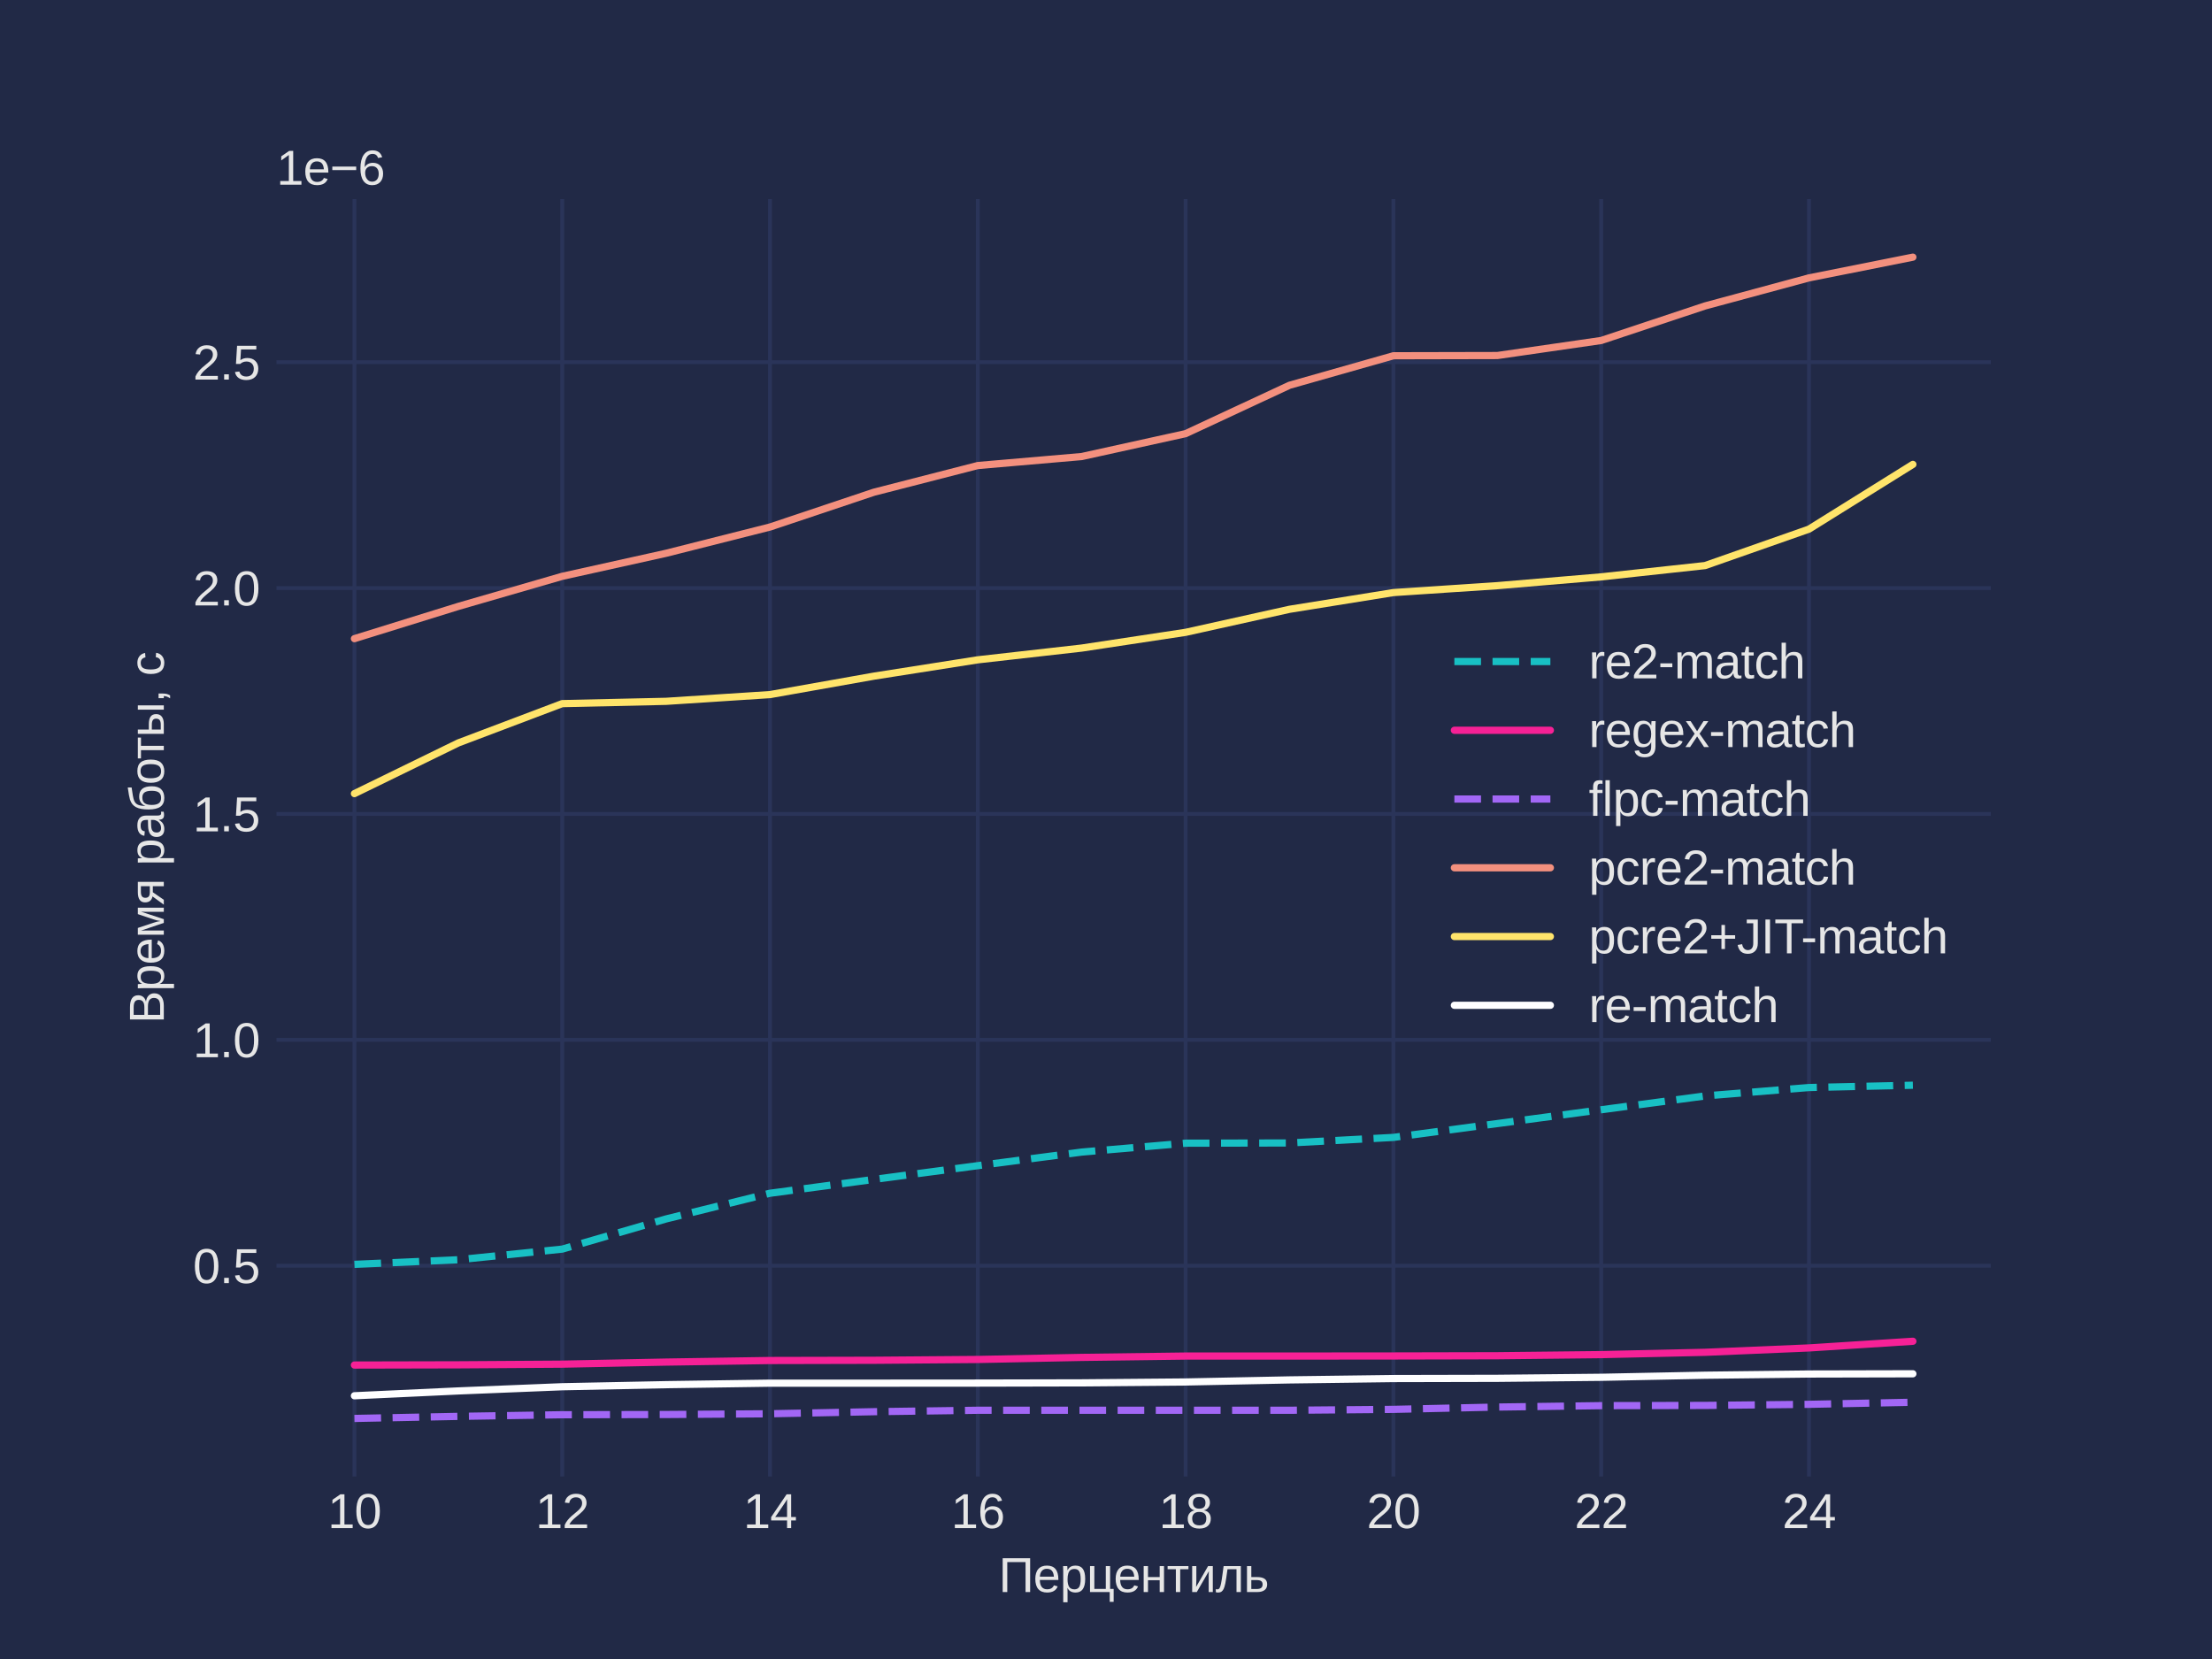 <?xml version="1.0" encoding="utf-8" standalone="no"?>
<!DOCTYPE svg PUBLIC "-//W3C//DTD SVG 1.1//EN"
  "http://www.w3.org/Graphics/SVG/1.1/DTD/svg11.dtd">
<svg xmlns:xlink="http://www.w3.org/1999/xlink" width="460.8pt" height="345.6pt" viewBox="0 0 460.8 345.6" xmlns="http://www.w3.org/2000/svg" version="1.1">
 <defs>
  <style type="text/css">*{stroke-linejoin: round; stroke-linecap: butt}</style>
 </defs>
 <g id="figure_1">
  <g id="patch_1">
   <path d="M 0 345.6
L 460.8 345.6
L 460.8 0
L 0 0
z
" style="fill: #212946"/>
  </g>
  <g id="axes_1">
   <g id="patch_2">
    <path d="M 57.6 307.584
L 414.72 307.584
L 414.72 41.472
L 57.6 41.472
z
" style="fill: #212946"/>
   </g>
   <g id="matplotlib.axis_1">
    <g id="xtick_1">
     <g id="line2d_1">
      <path d="M 73.833 307.584
L 73.833 41.472
" clip-path="url(#pcaae30a15b)" style="fill: none; stroke: #2a3459; stroke-width: 0.8; stroke-linecap: round"/>
     </g>
     <g id="line2d_2"/>
     <g id="text_1">
      <!-- 10 -->
      <g style="fill: #e6e6e6" transform="translate(68.272 318.331) scale(0.1 -0.1)">
       <defs>
        <path id="LiberationSans-31" d="M 488 0
L 488 478
L 1609 478
L 1609 3866
L 616 3156
L 616 3688
L 1656 4403
L 2175 4403
L 2175 478
L 3247 478
L 3247 0
L 488 0
z
" transform="scale(0.016)"/>
        <path id="LiberationSans-30" d="M 3309 2203
Q 3309 1100 2920 518
Q 2531 -63 1772 -63
Q 1013 -63 631 515
Q 250 1094 250 2203
Q 250 3338 620 3903
Q 991 4469 1791 4469
Q 2569 4469 2939 3897
Q 3309 3325 3309 2203
z
M 2738 2203
Q 2738 3156 2517 3584
Q 2297 4013 1791 4013
Q 1272 4013 1045 3591
Q 819 3169 819 2203
Q 819 1266 1048 831
Q 1278 397 1778 397
Q 2275 397 2506 840
Q 2738 1284 2738 2203
z
" transform="scale(0.016)"/>
       </defs>
       <use xlink:href="#LiberationSans-31"/>
       <use xlink:href="#LiberationSans-30" x="55.615"/>
      </g>
     </g>
    </g>
    <g id="xtick_2">
     <g id="line2d_3">
      <path d="M 117.12 307.584
L 117.12 41.472
" clip-path="url(#pcaae30a15b)" style="fill: none; stroke: #2a3459; stroke-width: 0.8; stroke-linecap: round"/>
     </g>
     <g id="line2d_4"/>
     <g id="text_2">
      <!-- 12 -->
      <g style="fill: #e6e6e6" transform="translate(111.559 318.331) scale(0.1 -0.1)">
       <defs>
        <path id="LiberationSans-32" d="M 322 0
L 322 397
Q 481 763 711 1042
Q 941 1322 1194 1548
Q 1447 1775 1695 1969
Q 1944 2163 2144 2356
Q 2344 2550 2467 2762
Q 2591 2975 2591 3244
Q 2591 3606 2378 3806
Q 2166 4006 1788 4006
Q 1428 4006 1195 3811
Q 963 3616 922 3263
L 347 3316
Q 409 3844 795 4156
Q 1181 4469 1788 4469
Q 2453 4469 2811 4155
Q 3169 3841 3169 3263
Q 3169 3006 3051 2753
Q 2934 2500 2703 2247
Q 2472 1994 1819 1463
Q 1459 1169 1246 933
Q 1034 697 941 478
L 3238 478
L 3238 0
L 322 0
z
" transform="scale(0.016)"/>
       </defs>
       <use xlink:href="#LiberationSans-31"/>
       <use xlink:href="#LiberationSans-32" x="55.615"/>
      </g>
     </g>
    </g>
    <g id="xtick_3">
     <g id="line2d_5">
      <path d="M 160.407 307.584
L 160.407 41.472
" clip-path="url(#pcaae30a15b)" style="fill: none; stroke: #2a3459; stroke-width: 0.8; stroke-linecap: round"/>
     </g>
     <g id="line2d_6"/>
     <g id="text_3">
      <!-- 14 -->
      <g style="fill: #e6e6e6" transform="translate(154.846 318.331) scale(0.1 -0.1)">
       <defs>
        <path id="LiberationSans-34" d="M 2753 997
L 2753 0
L 2222 0
L 2222 997
L 147 997
L 147 1434
L 2163 4403
L 2753 4403
L 2753 1441
L 3372 1441
L 3372 997
L 2753 997
z
M 2222 3769
Q 2216 3750 2134 3603
Q 2053 3456 2013 3397
L 884 1734
L 716 1503
L 666 1441
L 2222 1441
L 2222 3769
z
" transform="scale(0.016)"/>
       </defs>
       <use xlink:href="#LiberationSans-31"/>
       <use xlink:href="#LiberationSans-34" x="55.615"/>
      </g>
     </g>
    </g>
    <g id="xtick_4">
     <g id="line2d_7">
      <path d="M 203.695 307.584
L 203.695 41.472
" clip-path="url(#pcaae30a15b)" style="fill: none; stroke: #2a3459; stroke-width: 0.8; stroke-linecap: round"/>
     </g>
     <g id="line2d_8"/>
     <g id="text_4">
      <!-- 16 -->
      <g style="fill: #e6e6e6" transform="translate(198.134 318.331) scale(0.1 -0.1)">
       <defs>
        <path id="LiberationSans-36" d="M 3278 1441
Q 3278 744 2900 340
Q 2522 -63 1856 -63
Q 1113 -63 719 490
Q 325 1044 325 2100
Q 325 3244 734 3856
Q 1144 4469 1900 4469
Q 2897 4469 3156 3572
L 2619 3475
Q 2453 4013 1894 4013
Q 1413 4013 1148 3564
Q 884 3116 884 2266
Q 1038 2550 1316 2698
Q 1594 2847 1953 2847
Q 2563 2847 2920 2465
Q 3278 2084 3278 1441
z
M 2706 1416
Q 2706 1894 2472 2153
Q 2238 2413 1819 2413
Q 1425 2413 1183 2183
Q 941 1953 941 1550
Q 941 1041 1192 716
Q 1444 391 1838 391
Q 2244 391 2475 664
Q 2706 938 2706 1416
z
" transform="scale(0.016)"/>
       </defs>
       <use xlink:href="#LiberationSans-31"/>
       <use xlink:href="#LiberationSans-36" x="55.615"/>
      </g>
     </g>
    </g>
    <g id="xtick_5">
     <g id="line2d_9">
      <path d="M 246.982 307.584
L 246.982 41.472
" clip-path="url(#pcaae30a15b)" style="fill: none; stroke: #2a3459; stroke-width: 0.8; stroke-linecap: round"/>
     </g>
     <g id="line2d_10"/>
     <g id="text_5">
      <!-- 18 -->
      <g style="fill: #e6e6e6" transform="translate(241.421 318.331) scale(0.1 -0.1)">
       <defs>
        <path id="LiberationSans-38" d="M 3281 1228
Q 3281 619 2893 278
Q 2506 -63 1781 -63
Q 1075 -63 676 271
Q 278 606 278 1222
Q 278 1653 525 1947
Q 772 2241 1156 2303
L 1156 2316
Q 797 2400 589 2681
Q 381 2963 381 3341
Q 381 3844 757 4156
Q 1134 4469 1769 4469
Q 2419 4469 2795 4162
Q 3172 3856 3172 3334
Q 3172 2956 2962 2675
Q 2753 2394 2391 2322
L 2391 2309
Q 2813 2241 3047 1952
Q 3281 1663 3281 1228
z
M 2588 3303
Q 2588 4050 1769 4050
Q 1372 4050 1164 3862
Q 956 3675 956 3303
Q 956 2925 1170 2726
Q 1384 2528 1775 2528
Q 2172 2528 2380 2711
Q 2588 2894 2588 3303
z
M 2697 1281
Q 2697 1691 2453 1898
Q 2209 2106 1769 2106
Q 1341 2106 1100 1882
Q 859 1659 859 1269
Q 859 359 1788 359
Q 2247 359 2472 579
Q 2697 800 2697 1281
z
" transform="scale(0.016)"/>
       </defs>
       <use xlink:href="#LiberationSans-31"/>
       <use xlink:href="#LiberationSans-38" x="55.615"/>
      </g>
     </g>
    </g>
    <g id="xtick_6">
     <g id="line2d_11">
      <path d="M 290.269 307.584
L 290.269 41.472
" clip-path="url(#pcaae30a15b)" style="fill: none; stroke: #2a3459; stroke-width: 0.8; stroke-linecap: round"/>
     </g>
     <g id="line2d_12"/>
     <g id="text_6">
      <!-- 20 -->
      <g style="fill: #e6e6e6" transform="translate(284.708 318.331) scale(0.1 -0.1)">
       <use xlink:href="#LiberationSans-32"/>
       <use xlink:href="#LiberationSans-30" x="55.615"/>
      </g>
     </g>
    </g>
    <g id="xtick_7">
     <g id="line2d_13">
      <path d="M 333.556 307.584
L 333.556 41.472
" clip-path="url(#pcaae30a15b)" style="fill: none; stroke: #2a3459; stroke-width: 0.8; stroke-linecap: round"/>
     </g>
     <g id="line2d_14"/>
     <g id="text_7">
      <!-- 22 -->
      <g style="fill: #e6e6e6" transform="translate(327.995 318.331) scale(0.1 -0.1)">
       <use xlink:href="#LiberationSans-32"/>
       <use xlink:href="#LiberationSans-32" x="55.615"/>
      </g>
     </g>
    </g>
    <g id="xtick_8">
     <g id="line2d_15">
      <path d="M 376.844 307.584
L 376.844 41.472
" clip-path="url(#pcaae30a15b)" style="fill: none; stroke: #2a3459; stroke-width: 0.8; stroke-linecap: round"/>
     </g>
     <g id="line2d_16"/>
     <g id="text_8">
      <!-- 24 -->
      <g style="fill: #e6e6e6" transform="translate(371.283 318.331) scale(0.1 -0.1)">
       <use xlink:href="#LiberationSans-32"/>
       <use xlink:href="#LiberationSans-34" x="55.615"/>
      </g>
     </g>
    </g>
    <g id="text_9">
     <!-- Перцентиль -->
     <g style="fill: #e6e6e6" transform="translate(208.051 331.653) scale(0.1 -0.1)">
      <defs>
       <path id="LiberationSans-41f" d="M 3495 0
L 3495 3900
L 1114 3900
L 1114 0
L 517 0
L 517 4403
L 4092 4403
L 4092 0
L 3495 0
z
" transform="scale(0.016)"/>
       <path id="LiberationSans-435" d="M 863 1572
Q 863 991 1103 675
Q 1344 359 1806 359
Q 2172 359 2392 506
Q 2613 653 2691 878
L 3184 738
Q 2881 -63 1806 -63
Q 1056 -63 664 384
Q 272 831 272 1713
Q 272 2550 664 2997
Q 1056 3444 1784 3444
Q 3275 3444 3275 1647
L 3275 1572
L 863 1572
z
M 2694 2003
Q 2647 2538 2422 2783
Q 2197 3028 1775 3028
Q 1366 3028 1127 2754
Q 888 2481 869 2003
L 2694 2003
z
" transform="scale(0.016)"/>
       <path id="LiberationSans-440" d="M 3291 1706
Q 3291 -63 2047 -63
Q 1266 -63 997 525
L 981 525
Q 994 500 994 -6
L 994 -1328
L 431 -1328
L 431 2691
Q 431 3213 413 3381
L 956 3381
Q 959 3369 965 3292
Q 972 3216 980 3056
Q 988 2897 988 2838
L 1000 2838
Q 1150 3150 1397 3295
Q 1644 3441 2047 3441
Q 2672 3441 2981 3022
Q 3291 2603 3291 1706
z
M 2700 1694
Q 2700 2400 2509 2703
Q 2319 3006 1903 3006
Q 1569 3006 1380 2865
Q 1191 2725 1092 2426
Q 994 2128 994 1650
Q 994 984 1206 668
Q 1419 353 1897 353
Q 2316 353 2508 661
Q 2700 969 2700 1694
z
" transform="scale(0.016)"/>
       <path id="LiberationSans-446" d="M 1006 3381
L 1006 409
L 2497 409
L 2497 3381
L 3059 3381
L 3059 409
L 3519 409
L 3519 -1275
L 3009 -1275
L 3009 0
L 444 0
L 444 3381
L 1006 3381
z
" transform="scale(0.016)"/>
       <path id="LiberationSans-43d" d="M 1006 3381
L 1006 1950
L 2528 1950
L 2528 3381
L 3091 3381
L 3091 0
L 2528 0
L 2528 1541
L 1006 1541
L 1006 0
L 444 0
L 444 3381
L 1006 3381
z
" transform="scale(0.016)"/>
       <path id="LiberationSans-442" d="M 109 3381
L 2822 3381
L 2822 2972
L 1747 2972
L 1747 0
L 1184 0
L 1184 2972
L 109 2972
L 109 3381
z
" transform="scale(0.016)"/>
       <path id="LiberationSans-438" d="M 988 3381
L 988 1531
L 956 666
L 2516 3381
L 3131 3381
L 3131 0
L 2594 0
L 2594 2063
Q 2594 2175 2605 2403
Q 2616 2631 2625 2728
L 1044 0
L 444 0
L 444 3381
L 988 3381
z
" transform="scale(0.016)"/>
       <path id="LiberationSans-43b" d="M 2725 0
L 2725 2972
L 1553 2972
Q 1369 1609 1269 1132
Q 1169 656 1053 412
Q 938 169 767 53
Q 597 -63 328 -63
Q 172 -63 34 -22
L 34 381
Q 113 353 247 353
Q 419 353 523 525
Q 628 697 714 1119
Q 800 1541 909 2366
L 1047 3381
L 3291 3381
L 3291 0
L 2725 0
z
" transform="scale(0.016)"/>
       <path id="LiberationSans-44c" d="M 1775 1950
Q 2416 1950 2744 1720
Q 3072 1491 3072 994
Q 3072 513 2734 256
Q 2397 0 1778 0
L 444 0
L 444 3381
L 1006 3381
L 1006 1950
L 1775 1950
z
M 1006 397
L 1694 397
Q 2100 397 2287 540
Q 2475 684 2475 994
Q 2475 1288 2294 1423
Q 2113 1559 1697 1559
L 1006 1559
L 1006 397
z
" transform="scale(0.016)"/>
      </defs>
      <use xlink:href="#LiberationSans-41f"/>
      <use xlink:href="#LiberationSans-435" x="71.875"/>
      <use xlink:href="#LiberationSans-440" x="127.49"/>
      <use xlink:href="#LiberationSans-446" x="183.105"/>
      <use xlink:href="#LiberationSans-435" x="239.256"/>
      <use xlink:href="#LiberationSans-43d" x="294.871"/>
      <use xlink:href="#LiberationSans-442" x="350.096"/>
      <use xlink:href="#LiberationSans-438" x="395.896"/>
      <use xlink:href="#LiberationSans-43b" x="451.756"/>
      <use xlink:href="#LiberationSans-44c" x="510.105"/>
     </g>
    </g>
   </g>
   <g id="matplotlib.axis_2">
    <g id="ytick_1">
     <g id="line2d_17">
      <path d="M 57.6 263.669
L 414.72 263.669
" clip-path="url(#pcaae30a15b)" style="fill: none; stroke: #2a3459; stroke-width: 0.8; stroke-linecap: round"/>
     </g>
     <g id="line2d_18"/>
     <g id="text_10">
      <!-- 0.5 -->
      <g style="fill: #e6e6e6" transform="translate(40.2 267.293) scale(0.1 -0.1)">
       <defs>
        <path id="LiberationSans-2e" d="M 584 0
L 584 684
L 1194 684
L 1194 0
L 584 0
z
" transform="scale(0.016)"/>
        <path id="LiberationSans-35" d="M 3291 1434
Q 3291 738 2877 337
Q 2463 -63 1728 -63
Q 1113 -63 734 206
Q 356 475 256 984
L 825 1050
Q 1003 397 1741 397
Q 2194 397 2450 670
Q 2706 944 2706 1422
Q 2706 1838 2448 2094
Q 2191 2350 1753 2350
Q 1525 2350 1328 2278
Q 1131 2206 934 2034
L 384 2034
L 531 4403
L 3034 4403
L 3034 3925
L 1044 3925
L 959 2528
Q 1325 2809 1869 2809
Q 2519 2809 2905 2428
Q 3291 2047 3291 1434
z
" transform="scale(0.016)"/>
       </defs>
       <use xlink:href="#LiberationSans-30"/>
       <use xlink:href="#LiberationSans-2e" x="55.615"/>
       <use xlink:href="#LiberationSans-35" x="83.398"/>
      </g>
     </g>
    </g>
    <g id="ytick_2">
     <g id="line2d_19">
      <path d="M 57.6 216.614
L 414.72 216.614
" clip-path="url(#pcaae30a15b)" style="fill: none; stroke: #2a3459; stroke-width: 0.8; stroke-linecap: round"/>
     </g>
     <g id="line2d_20"/>
     <g id="text_11">
      <!-- 1.0 -->
      <g style="fill: #e6e6e6" transform="translate(40.2 220.238) scale(0.1 -0.1)">
       <use xlink:href="#LiberationSans-31"/>
       <use xlink:href="#LiberationSans-2e" x="55.615"/>
       <use xlink:href="#LiberationSans-30" x="83.398"/>
      </g>
     </g>
    </g>
    <g id="ytick_3">
     <g id="line2d_21">
      <path d="M 57.6 169.559
L 414.72 169.559
" clip-path="url(#pcaae30a15b)" style="fill: none; stroke: #2a3459; stroke-width: 0.8; stroke-linecap: round"/>
     </g>
     <g id="line2d_22"/>
     <g id="text_12">
      <!-- 1.5 -->
      <g style="fill: #e6e6e6" transform="translate(40.2 173.182) scale(0.1 -0.1)">
       <use xlink:href="#LiberationSans-31"/>
       <use xlink:href="#LiberationSans-2e" x="55.615"/>
       <use xlink:href="#LiberationSans-35" x="83.398"/>
      </g>
     </g>
    </g>
    <g id="ytick_4">
     <g id="line2d_23">
      <path d="M 57.6 122.504
L 414.72 122.504
" clip-path="url(#pcaae30a15b)" style="fill: none; stroke: #2a3459; stroke-width: 0.8; stroke-linecap: round"/>
     </g>
     <g id="line2d_24"/>
     <g id="text_13">
      <!-- 2.0 -->
      <g style="fill: #e6e6e6" transform="translate(40.2 126.127) scale(0.1 -0.1)">
       <use xlink:href="#LiberationSans-32"/>
       <use xlink:href="#LiberationSans-2e" x="55.615"/>
       <use xlink:href="#LiberationSans-30" x="83.398"/>
      </g>
     </g>
    </g>
    <g id="ytick_5">
     <g id="line2d_25">
      <path d="M 57.6 75.449
L 414.72 75.449
" clip-path="url(#pcaae30a15b)" style="fill: none; stroke: #2a3459; stroke-width: 0.8; stroke-linecap: round"/>
     </g>
     <g id="line2d_26"/>
     <g id="text_14">
      <!-- 2.5 -->
      <g style="fill: #e6e6e6" transform="translate(40.2 79.072) scale(0.1 -0.1)">
       <use xlink:href="#LiberationSans-32"/>
       <use xlink:href="#LiberationSans-2e" x="55.615"/>
       <use xlink:href="#LiberationSans-35" x="83.398"/>
      </g>
     </g>
    </g>
    <g id="text_15">
     <!-- Время работы, с -->
     <g style="fill: #e6e6e6" transform="translate(34.125 213.213) rotate(-90) scale(0.1 -0.1)">
      <defs>
       <path id="LiberationSans-412" d="M 3931 1241
Q 3931 653 3503 326
Q 3075 0 2313 0
L 525 0
L 525 4403
L 2125 4403
Q 3675 4403 3675 3334
Q 3675 2944 3456 2678
Q 3238 2413 2838 2322
Q 3363 2259 3647 1970
Q 3931 1681 3931 1241
z
M 3075 3263
Q 3075 3619 2831 3772
Q 2588 3925 2125 3925
L 1122 3925
L 1122 2531
L 2125 2531
Q 2603 2531 2839 2711
Q 3075 2891 3075 3263
z
M 3328 1288
Q 3328 2066 2234 2066
L 1122 2066
L 1122 478
L 2281 478
Q 2828 478 3078 681
Q 3328 884 3328 1288
z
" transform="scale(0.016)"/>
       <path id="LiberationSans-43c" d="M 2459 0
L 1981 0
L 969 2972
Q 988 2484 988 2263
L 988 0
L 444 0
L 444 3381
L 1319 3381
L 2006 1316
Q 2169 869 2219 422
Q 2288 925 2431 1316
L 3119 3381
L 3959 3381
L 3959 0
L 3419 0
L 3419 2263
L 3428 2619
L 3444 2978
L 2459 0
z
" transform="scale(0.016)"/>
       <path id="LiberationSans-44f" d="M 1672 1431
L 688 0
L 53 0
L 1128 1472
Q 350 1631 350 2447
Q 350 2913 687 3147
Q 1025 3381 1672 3381
L 3022 3381
L 3022 0
L 2459 0
L 2459 1431
L 1672 1431
z
M 2459 2984
L 1728 2984
Q 1322 2984 1134 2840
Q 947 2697 947 2406
Q 947 2113 1114 1967
Q 1281 1822 1669 1822
L 2459 1822
L 2459 2984
z
" transform="scale(0.016)"/>
       <path id="LiberationSans-20" transform="scale(0.016)"/>
       <path id="LiberationSans-430" d="M 1294 -63
Q 784 -63 528 206
Q 272 475 272 944
Q 272 1469 617 1750
Q 963 2031 1731 2050
L 2491 2063
L 2491 2247
Q 2491 2659 2316 2837
Q 2141 3016 1766 3016
Q 1388 3016 1216 2887
Q 1044 2759 1009 2478
L 422 2531
Q 566 3444 1778 3444
Q 2416 3444 2737 3151
Q 3059 2859 3059 2306
L 3059 850
Q 3059 600 3125 473
Q 3191 347 3375 347
Q 3456 347 3559 369
L 3559 19
Q 3347 -31 3125 -31
Q 2813 -31 2670 133
Q 2528 297 2509 647
L 2491 647
Q 2275 259 1989 98
Q 1703 -63 1294 -63
z
M 1422 359
Q 1731 359 1972 500
Q 2213 641 2352 886
Q 2491 1131 2491 1391
L 2491 1669
L 1875 1656
Q 1478 1650 1273 1575
Q 1069 1500 959 1344
Q 850 1188 850 934
Q 850 659 998 509
Q 1147 359 1422 359
z
" transform="scale(0.016)"/>
       <path id="LiberationSans-431" d="M 2806 1569
Q 2806 2200 2600 2498
Q 2394 2797 1928 2797
Q 1431 2797 1198 2494
Q 966 2191 966 1569
Q 966 963 1183 658
Q 1400 353 1866 353
Q 2369 353 2587 645
Q 2806 938 2806 1569
z
M 2047 3209
Q 2741 3209 3069 2801
Q 3397 2394 3397 1575
Q 3397 747 3006 342
Q 2616 -63 1872 -63
Q 1103 -63 739 440
Q 375 944 375 1988
Q 375 2519 447 2920
Q 519 3322 672 3612
Q 825 3903 1067 4097
Q 1309 4291 1676 4409
Q 2044 4528 3238 4694
L 3238 4191
Q 1928 4022 1542 3869
Q 1156 3716 1000 3381
Q 844 3047 831 2381
Q 966 2772 1281 2990
Q 1597 3209 2047 3209
z
" transform="scale(0.016)"/>
       <path id="LiberationSans-43e" d="M 3291 1694
Q 3291 806 2900 371
Q 2509 -63 1766 -63
Q 1025 -63 647 389
Q 269 841 269 1694
Q 269 3444 1784 3444
Q 2559 3444 2925 3017
Q 3291 2591 3291 1694
z
M 2700 1694
Q 2700 2394 2492 2711
Q 2284 3028 1794 3028
Q 1300 3028 1079 2704
Q 859 2381 859 1694
Q 859 1025 1076 689
Q 1294 353 1759 353
Q 2266 353 2483 678
Q 2700 1003 2700 1694
z
" transform="scale(0.016)"/>
       <path id="LiberationSans-44b" d="M 1719 1950
Q 2359 1950 2687 1720
Q 3016 1491 3016 994
Q 3016 513 2678 256
Q 2341 0 1722 0
L 444 0
L 444 3381
L 1006 3381
L 1006 1950
L 1719 1950
z
M 1006 397
L 1638 397
Q 2044 397 2231 540
Q 2419 684 2419 994
Q 2419 1288 2237 1423
Q 2056 1559 1641 1559
L 1006 1559
L 1006 397
z
M 3594 0
L 3594 3381
L 4156 3381
L 4156 0
L 3594 0
z
" transform="scale(0.016)"/>
       <path id="LiberationSans-2c" d="M 1203 684
L 1203 159
Q 1203 -172 1143 -394
Q 1084 -616 959 -819
L 575 -819
Q 869 -394 869 0
L 594 0
L 594 684
L 1203 684
z
" transform="scale(0.016)"/>
       <path id="LiberationSans-441" d="M 859 1706
Q 859 1031 1071 706
Q 1284 381 1713 381
Q 2013 381 2214 543
Q 2416 706 2463 1044
L 3031 1006
Q 2966 519 2616 228
Q 2266 -63 1728 -63
Q 1019 -63 645 385
Q 272 834 272 1694
Q 272 2547 647 2995
Q 1022 3444 1722 3444
Q 2241 3444 2583 3175
Q 2925 2906 3013 2434
L 2434 2391
Q 2391 2672 2212 2837
Q 2034 3003 1706 3003
Q 1259 3003 1059 2706
Q 859 2409 859 1706
z
" transform="scale(0.016)"/>
      </defs>
      <use xlink:href="#LiberationSans-412"/>
      <use xlink:href="#LiberationSans-440" x="66.699"/>
      <use xlink:href="#LiberationSans-435" x="122.314"/>
      <use xlink:href="#LiberationSans-43c" x="177.93"/>
      <use xlink:href="#LiberationSans-44f" x="246.68"/>
      <use xlink:href="#LiberationSans-20" x="300.83"/>
      <use xlink:href="#LiberationSans-440" x="328.613"/>
      <use xlink:href="#LiberationSans-430" x="384.229"/>
      <use xlink:href="#LiberationSans-431" x="439.844"/>
      <use xlink:href="#LiberationSans-43e" x="497.119"/>
      <use xlink:href="#LiberationSans-442" x="550.484"/>
      <use xlink:href="#LiberationSans-44b" x="596.285"/>
      <use xlink:href="#LiberationSans-2c" x="668.16"/>
      <use xlink:href="#LiberationSans-20" x="695.943"/>
      <use xlink:href="#LiberationSans-441" x="723.727"/>
     </g>
    </g>
    <g id="text_16">
     <!-- 1e−6 -->
     <g style="fill: #e6e6e6" transform="translate(57.6 38.472) scale(0.1 -0.1)">
      <defs>
       <path id="LiberationSans-65" d="M 863 1572
Q 863 991 1103 675
Q 1344 359 1806 359
Q 2172 359 2392 506
Q 2613 653 2691 878
L 3184 738
Q 2881 -63 1806 -63
Q 1056 -63 664 384
Q 272 831 272 1713
Q 272 2550 664 2997
Q 1056 3444 1784 3444
Q 3275 3444 3275 1647
L 3275 1572
L 863 1572
z
M 2694 2003
Q 2647 2538 2422 2783
Q 2197 3028 1775 3028
Q 1366 3028 1127 2754
Q 888 2481 869 2003
L 2694 2003
z
" transform="scale(0.016)"/>
       <path id="LiberationSans-2212" d="M 316 1900
L 316 2356
L 3425 2356
L 3425 1900
L 316 1900
z
" transform="scale(0.016)"/>
      </defs>
      <use xlink:href="#LiberationSans-31"/>
      <use xlink:href="#LiberationSans-65" x="55.615"/>
      <use xlink:href="#LiberationSans-2212" x="111.23"/>
      <use xlink:href="#LiberationSans-36" x="169.629"/>
     </g>
    </g>
   </g>
   <g id="line2d_27">
    <path d="M 73.833 263.387
L 95.476 262.427
L 117.12 260.214
L 138.764 253.926
L 160.407 248.574
L 182.051 245.694
L 203.695 242.829
L 225.338 239.998
L 246.982 238.148
L 268.625 238.1
L 290.269 236.942
L 311.913 234.062
L 333.556 231.182
L 355.2 228.303
L 376.844 226.552
L 398.487 226.072
" clip-path="url(#pcaae30a15b)" style="fill: none; stroke-dasharray: 5.55,2.4; stroke-dashoffset: 0; stroke: #18c0c4; stroke-width: 1.5"/>
   </g>
   <g id="line2d_28">
    <path d="M 73.833 284.364
L 95.476 284.316
L 117.12 284.178
L 138.764 283.746
L 160.407 283.419
L 182.051 283.371
L 203.695 283.203
L 225.338 282.771
L 246.982 282.491
L 268.625 282.491
L 290.269 282.472
L 311.913 282.424
L 333.556 282.19
L 355.2 281.71
L 376.844 280.801
L 398.487 279.409
" clip-path="url(#pcaae30a15b)" style="fill: none; stroke: #f62196; stroke-width: 1.5; stroke-linecap: round"/>
   </g>
   <g id="line2d_29">
    <path d="M 73.833 295.488
L 95.476 295.056
L 117.12 294.714
L 138.764 294.666
L 160.407 294.513
L 182.051 294.081
L 203.695 293.784
L 225.338 293.784
L 246.982 293.784
L 268.625 293.784
L 290.269 293.596
L 311.913 293.116
L 333.556 292.823
L 355.2 292.775
L 376.844 292.546
L 398.487 292.114
" clip-path="url(#pcaae30a15b)" style="fill: none; stroke-dasharray: 5.55,2.4; stroke-dashoffset: 0; stroke: #a267f5; stroke-width: 1.5"/>
   </g>
   <g id="line2d_30">
    <path d="M 73.833 133.044
L 95.476 126.325
L 117.12 120.057
L 138.764 115.257
L 160.407 109.786
L 182.051 102.538
L 203.695 96.978
L 225.338 95.106
L 246.982 90.337
L 268.625 80.258
L 290.269 74.112
L 311.913 74.064
L 333.556 70.931
L 355.2 63.732
L 376.844 57.888
L 398.487 53.568
" clip-path="url(#pcaae30a15b)" style="fill: none; stroke: #f3907e; stroke-width: 1.5; stroke-linecap: round"/>
   </g>
   <g id="line2d_31">
    <path d="M 73.833 165.324
L 95.476 154.765
L 117.12 146.577
L 138.764 146.097
L 160.407 144.695
L 182.051 140.855
L 203.695 137.452
L 225.338 135.004
L 246.982 131.727
L 268.625 126.927
L 290.269 123.445
L 311.913 122.005
L 333.556 120.172
L 355.2 117.82
L 376.844 110.228
L 398.487 96.741
" clip-path="url(#pcaae30a15b)" style="fill: none; stroke: #ffe46b; stroke-width: 1.5; stroke-linecap: round"/>
   </g>
   <g id="line2d_32">
    <path d="M 73.833 290.763
L 95.476 289.756
L 117.12 288.883
L 138.764 288.451
L 160.407 288.138
L 182.051 288.138
L 203.695 288.123
L 225.338 288.075
L 246.982 287.891
L 268.625 287.459
L 290.269 287.178
L 311.913 287.13
L 333.556 286.916
L 355.2 286.484
L 376.844 286.233
L 398.487 286.185
" clip-path="url(#pcaae30a15b)" style="fill: none; stroke: #fefeff; stroke-width: 1.5; stroke-linecap: round"/>
   </g>
   <g id="patch_3">
    <path d="M 57.6 307.584
L 57.6 41.472
" style="fill: none"/>
   </g>
   <g id="patch_4">
    <path d="M 414.72 307.584
L 414.72 41.472
" style="fill: none"/>
   </g>
   <g id="patch_5">
    <path d="M 57.6 307.584
L 414.72 307.584
" style="fill: none"/>
   </g>
   <g id="patch_6">
    <path d="M 57.6 41.472
L 414.72 41.472
" style="fill: none"/>
   </g>
   <g id="legend_1">
    <g id="line2d_33">
     <path d="M 302.972 137.809
L 312.972 137.809
L 322.972 137.809
" style="fill: none; stroke-dasharray: 5.55,2.4; stroke-dashoffset: 0; stroke: #18c0c4; stroke-width: 1.5"/>
    </g>
    <g id="text_17">
     <!-- re2-match -->
     <g style="fill: #e6e6e6" transform="translate(330.972 141.309) scale(0.1 -0.1)">
      <defs>
       <path id="LiberationSans-72" d="M 444 0
L 444 2594
Q 444 2950 425 3381
L 956 3381
Q 981 2806 981 2691
L 994 2691
Q 1128 3125 1303 3284
Q 1478 3444 1797 3444
Q 1909 3444 2025 3413
L 2025 2897
Q 1913 2928 1725 2928
Q 1375 2928 1190 2626
Q 1006 2325 1006 1763
L 1006 0
L 444 0
z
" transform="scale(0.016)"/>
       <path id="LiberationSans-2d" d="M 284 1450
L 284 1950
L 1847 1950
L 1847 1450
L 284 1450
z
" transform="scale(0.016)"/>
       <path id="LiberationSans-6d" d="M 2400 0
L 2400 2144
Q 2400 2634 2265 2821
Q 2131 3009 1781 3009
Q 1422 3009 1212 2734
Q 1003 2459 1003 1959
L 1003 0
L 444 0
L 444 2659
Q 444 3250 425 3381
L 956 3381
Q 959 3366 962 3297
Q 966 3228 970 3139
Q 975 3050 981 2803
L 991 2803
Q 1172 3163 1406 3303
Q 1641 3444 1978 3444
Q 2363 3444 2586 3291
Q 2809 3138 2897 2803
L 2906 2803
Q 3081 3144 3329 3294
Q 3578 3444 3931 3444
Q 4444 3444 4676 3166
Q 4909 2888 4909 2253
L 4909 0
L 4353 0
L 4353 2144
Q 4353 2634 4218 2821
Q 4084 3009 3734 3009
Q 3366 3009 3161 2736
Q 2956 2463 2956 1959
L 2956 0
L 2400 0
z
" transform="scale(0.016)"/>
       <path id="LiberationSans-61" d="M 1294 -63
Q 784 -63 528 206
Q 272 475 272 944
Q 272 1469 617 1750
Q 963 2031 1731 2050
L 2491 2063
L 2491 2247
Q 2491 2659 2316 2837
Q 2141 3016 1766 3016
Q 1388 3016 1216 2887
Q 1044 2759 1009 2478
L 422 2531
Q 566 3444 1778 3444
Q 2416 3444 2737 3151
Q 3059 2859 3059 2306
L 3059 850
Q 3059 600 3125 473
Q 3191 347 3375 347
Q 3456 347 3559 369
L 3559 19
Q 3347 -31 3125 -31
Q 2813 -31 2670 133
Q 2528 297 2509 647
L 2491 647
Q 2275 259 1989 98
Q 1703 -63 1294 -63
z
M 1422 359
Q 1731 359 1972 500
Q 2213 641 2352 886
Q 2491 1131 2491 1391
L 2491 1669
L 1875 1656
Q 1478 1650 1273 1575
Q 1069 1500 959 1344
Q 850 1188 850 934
Q 850 659 998 509
Q 1147 359 1422 359
z
" transform="scale(0.016)"/>
       <path id="LiberationSans-74" d="M 1731 25
Q 1453 -50 1163 -50
Q 488 -50 488 716
L 488 2972
L 97 2972
L 97 3381
L 509 3381
L 675 4138
L 1050 4138
L 1050 3381
L 1675 3381
L 1675 2972
L 1050 2972
L 1050 838
Q 1050 594 1129 495
Q 1209 397 1406 397
Q 1519 397 1731 441
L 1731 25
z
" transform="scale(0.016)"/>
       <path id="LiberationSans-63" d="M 859 1706
Q 859 1031 1071 706
Q 1284 381 1713 381
Q 2013 381 2214 543
Q 2416 706 2463 1044
L 3031 1006
Q 2966 519 2616 228
Q 2266 -63 1728 -63
Q 1019 -63 645 385
Q 272 834 272 1694
Q 272 2547 647 2995
Q 1022 3444 1722 3444
Q 2241 3444 2583 3175
Q 2925 2906 3013 2434
L 2434 2391
Q 2391 2672 2212 2837
Q 2034 3003 1706 3003
Q 1259 3003 1059 2706
Q 859 2409 859 1706
z
" transform="scale(0.016)"/>
       <path id="LiberationSans-68" d="M 991 2803
Q 1172 3134 1426 3289
Q 1681 3444 2072 3444
Q 2622 3444 2883 3170
Q 3144 2897 3144 2253
L 3144 0
L 2578 0
L 2578 2144
Q 2578 2500 2512 2673
Q 2447 2847 2297 2928
Q 2147 3009 1881 3009
Q 1484 3009 1245 2734
Q 1006 2459 1006 1994
L 1006 0
L 444 0
L 444 4638
L 1006 4638
L 1006 3431
Q 1006 3241 995 3037
Q 984 2834 981 2803
L 991 2803
z
" transform="scale(0.016)"/>
      </defs>
      <use xlink:href="#LiberationSans-72"/>
      <use xlink:href="#LiberationSans-65" x="33.301"/>
      <use xlink:href="#LiberationSans-32" x="88.916"/>
      <use xlink:href="#LiberationSans-2d" x="144.531"/>
      <use xlink:href="#LiberationSans-6d" x="177.832"/>
      <use xlink:href="#LiberationSans-61" x="261.133"/>
      <use xlink:href="#LiberationSans-74" x="316.748"/>
      <use xlink:href="#LiberationSans-63" x="344.531"/>
      <use xlink:href="#LiberationSans-68" x="394.531"/>
     </g>
    </g>
    <g id="line2d_34">
     <path d="M 302.972 152.131
L 312.972 152.131
L 322.972 152.131
" style="fill: none; stroke: #f62196; stroke-width: 1.5; stroke-linecap: round"/>
    </g>
    <g id="text_18">
     <!-- regex-match -->
     <g style="fill: #e6e6e6" transform="translate(330.972 155.631) scale(0.1 -0.1)">
      <defs>
       <path id="LiberationSans-67" d="M 1713 -1328
Q 1159 -1328 831 -1111
Q 503 -894 409 -494
L 975 -413
Q 1031 -647 1223 -773
Q 1416 -900 1728 -900
Q 2569 -900 2569 84
L 2569 628
L 2563 628
Q 2403 303 2125 139
Q 1847 -25 1475 -25
Q 853 -25 561 387
Q 269 800 269 1684
Q 269 2581 583 3007
Q 897 3434 1538 3434
Q 1897 3434 2161 3270
Q 2425 3106 2569 2803
L 2575 2803
Q 2575 2897 2587 3128
Q 2600 3359 2613 3381
L 3147 3381
Q 3128 3213 3128 2681
L 3128 97
Q 3128 -1328 1713 -1328
z
M 2569 1691
Q 2569 2103 2456 2401
Q 2344 2700 2139 2858
Q 1934 3016 1675 3016
Q 1244 3016 1047 2703
Q 850 2391 850 1691
Q 850 997 1034 694
Q 1219 391 1666 391
Q 1931 391 2137 547
Q 2344 703 2456 995
Q 2569 1288 2569 1691
z
" transform="scale(0.016)"/>
       <path id="LiberationSans-78" d="M 2503 0
L 1594 1388
L 678 0
L 72 0
L 1275 1738
L 128 3381
L 750 3381
L 1594 2066
L 2431 3381
L 3059 3381
L 1913 1744
L 3131 0
L 2503 0
z
" transform="scale(0.016)"/>
      </defs>
      <use xlink:href="#LiberationSans-72"/>
      <use xlink:href="#LiberationSans-65" x="33.301"/>
      <use xlink:href="#LiberationSans-67" x="88.916"/>
      <use xlink:href="#LiberationSans-65" x="144.531"/>
      <use xlink:href="#LiberationSans-78" x="200.146"/>
      <use xlink:href="#LiberationSans-2d" x="250.146"/>
      <use xlink:href="#LiberationSans-6d" x="283.447"/>
      <use xlink:href="#LiberationSans-61" x="366.748"/>
      <use xlink:href="#LiberationSans-74" x="422.363"/>
      <use xlink:href="#LiberationSans-63" x="450.146"/>
      <use xlink:href="#LiberationSans-68" x="500.146"/>
     </g>
    </g>
    <g id="line2d_35">
     <path d="M 302.972 166.453
L 312.972 166.453
L 322.972 166.453
" style="fill: none; stroke-dasharray: 5.55,2.4; stroke-dashoffset: 0; stroke: #a267f5; stroke-width: 1.5"/>
    </g>
    <g id="text_19">
     <!-- flpc-match -->
     <g style="fill: #e6e6e6" transform="translate(330.972 169.953) scale(0.1 -0.1)">
      <defs>
       <path id="LiberationSans-66" d="M 1128 2972
L 1128 0
L 566 0
L 566 2972
L 91 2972
L 91 3381
L 566 3381
L 566 3763
Q 566 4225 769 4428
Q 972 4631 1391 4631
Q 1625 4631 1788 4594
L 1788 4166
Q 1647 4191 1538 4191
Q 1322 4191 1225 4081
Q 1128 3972 1128 3684
L 1128 3381
L 1788 3381
L 1788 2972
L 1128 2972
z
" transform="scale(0.016)"/>
       <path id="LiberationSans-6c" d="M 431 0
L 431 4638
L 994 4638
L 994 0
L 431 0
z
" transform="scale(0.016)"/>
       <path id="LiberationSans-70" d="M 3291 1706
Q 3291 -63 2047 -63
Q 1266 -63 997 525
L 981 525
Q 994 500 994 -6
L 994 -1328
L 431 -1328
L 431 2691
Q 431 3213 413 3381
L 956 3381
Q 959 3369 965 3292
Q 972 3216 980 3056
Q 988 2897 988 2838
L 1000 2838
Q 1150 3150 1397 3295
Q 1644 3441 2047 3441
Q 2672 3441 2981 3022
Q 3291 2603 3291 1706
z
M 2700 1694
Q 2700 2400 2509 2703
Q 2319 3006 1903 3006
Q 1569 3006 1380 2865
Q 1191 2725 1092 2426
Q 994 2128 994 1650
Q 994 984 1206 668
Q 1419 353 1897 353
Q 2316 353 2508 661
Q 2700 969 2700 1694
z
" transform="scale(0.016)"/>
      </defs>
      <use xlink:href="#LiberationSans-66"/>
      <use xlink:href="#LiberationSans-6c" x="27.783"/>
      <use xlink:href="#LiberationSans-70" x="50"/>
      <use xlink:href="#LiberationSans-63" x="105.615"/>
      <use xlink:href="#LiberationSans-2d" x="155.615"/>
      <use xlink:href="#LiberationSans-6d" x="188.916"/>
      <use xlink:href="#LiberationSans-61" x="272.217"/>
      <use xlink:href="#LiberationSans-74" x="327.832"/>
      <use xlink:href="#LiberationSans-63" x="355.615"/>
      <use xlink:href="#LiberationSans-68" x="405.615"/>
     </g>
    </g>
    <g id="line2d_36">
     <path d="M 302.972 180.775
L 312.972 180.775
L 322.972 180.775
" style="fill: none; stroke: #f3907e; stroke-width: 1.5; stroke-linecap: round"/>
    </g>
    <g id="text_20">
     <!-- pcre2-match -->
     <g style="fill: #e6e6e6" transform="translate(330.972 184.275) scale(0.1 -0.1)">
      <use xlink:href="#LiberationSans-70"/>
      <use xlink:href="#LiberationSans-63" x="55.615"/>
      <use xlink:href="#LiberationSans-72" x="105.615"/>
      <use xlink:href="#LiberationSans-65" x="138.916"/>
      <use xlink:href="#LiberationSans-32" x="194.531"/>
      <use xlink:href="#LiberationSans-2d" x="250.146"/>
      <use xlink:href="#LiberationSans-6d" x="283.447"/>
      <use xlink:href="#LiberationSans-61" x="366.748"/>
      <use xlink:href="#LiberationSans-74" x="422.363"/>
      <use xlink:href="#LiberationSans-63" x="450.146"/>
      <use xlink:href="#LiberationSans-68" x="500.146"/>
     </g>
    </g>
    <g id="line2d_37">
     <path d="M 302.972 195.097
L 312.972 195.097
L 322.972 195.097
" style="fill: none; stroke: #ffe46b; stroke-width: 1.5; stroke-linecap: round"/>
    </g>
    <g id="text_21">
     <!-- pcre2+JIT-match -->
     <g style="fill: #e6e6e6" transform="translate(330.972 198.597) scale(0.1 -0.1)">
      <defs>
       <path id="LiberationSans-2b" d="M 2097 1900
L 2097 563
L 1638 563
L 1638 1900
L 313 1900
L 313 2356
L 1638 2356
L 1638 3694
L 2097 3694
L 2097 2356
L 3422 2356
L 3422 1900
L 2097 1900
z
" transform="scale(0.016)"/>
       <path id="LiberationSans-4a" d="M 1428 -63
Q 309 -63 100 1094
L 684 1191
Q 741 828 937 625
Q 1134 422 1431 422
Q 1756 422 1943 645
Q 2131 869 2131 1300
L 2131 3916
L 1284 3916
L 1284 4403
L 2725 4403
L 2725 1313
Q 2725 672 2378 304
Q 2031 -63 1428 -63
z
" transform="scale(0.016)"/>
       <path id="LiberationSans-49" d="M 591 0
L 591 4403
L 1188 4403
L 1188 0
L 591 0
z
" transform="scale(0.016)"/>
       <path id="LiberationSans-54" d="M 2250 3916
L 2250 0
L 1656 0
L 1656 3916
L 144 3916
L 144 4403
L 3763 4403
L 3763 3916
L 2250 3916
z
" transform="scale(0.016)"/>
      </defs>
      <use xlink:href="#LiberationSans-70"/>
      <use xlink:href="#LiberationSans-63" x="55.615"/>
      <use xlink:href="#LiberationSans-72" x="105.615"/>
      <use xlink:href="#LiberationSans-65" x="138.916"/>
      <use xlink:href="#LiberationSans-32" x="194.531"/>
      <use xlink:href="#LiberationSans-2b" x="250.146"/>
      <use xlink:href="#LiberationSans-4a" x="308.545"/>
      <use xlink:href="#LiberationSans-49" x="358.545"/>
      <use xlink:href="#LiberationSans-54" x="386.328"/>
      <use xlink:href="#LiberationSans-2d" x="441.912"/>
      <use xlink:href="#LiberationSans-6d" x="475.213"/>
      <use xlink:href="#LiberationSans-61" x="558.514"/>
      <use xlink:href="#LiberationSans-74" x="614.129"/>
      <use xlink:href="#LiberationSans-63" x="641.912"/>
      <use xlink:href="#LiberationSans-68" x="691.912"/>
     </g>
    </g>
    <g id="line2d_38">
     <path d="M 302.972 209.419
L 312.972 209.419
L 322.972 209.419
" style="fill: none; stroke: #fefeff; stroke-width: 1.5; stroke-linecap: round"/>
    </g>
    <g id="text_22">
     <!-- re-match -->
     <g style="fill: #e6e6e6" transform="translate(330.972 212.919) scale(0.1 -0.1)">
      <use xlink:href="#LiberationSans-72"/>
      <use xlink:href="#LiberationSans-65" x="33.301"/>
      <use xlink:href="#LiberationSans-2d" x="88.916"/>
      <use xlink:href="#LiberationSans-6d" x="122.217"/>
      <use xlink:href="#LiberationSans-61" x="205.518"/>
      <use xlink:href="#LiberationSans-74" x="261.133"/>
      <use xlink:href="#LiberationSans-63" x="288.916"/>
      <use xlink:href="#LiberationSans-68" x="338.916"/>
     </g>
    </g>
   </g>
  </g>
 </g>
 <defs>
  <clipPath id="pcaae30a15b">
   <rect x="57.6" y="41.472" width="357.12" height="266.112"/>
  </clipPath>
 </defs>
</svg>
